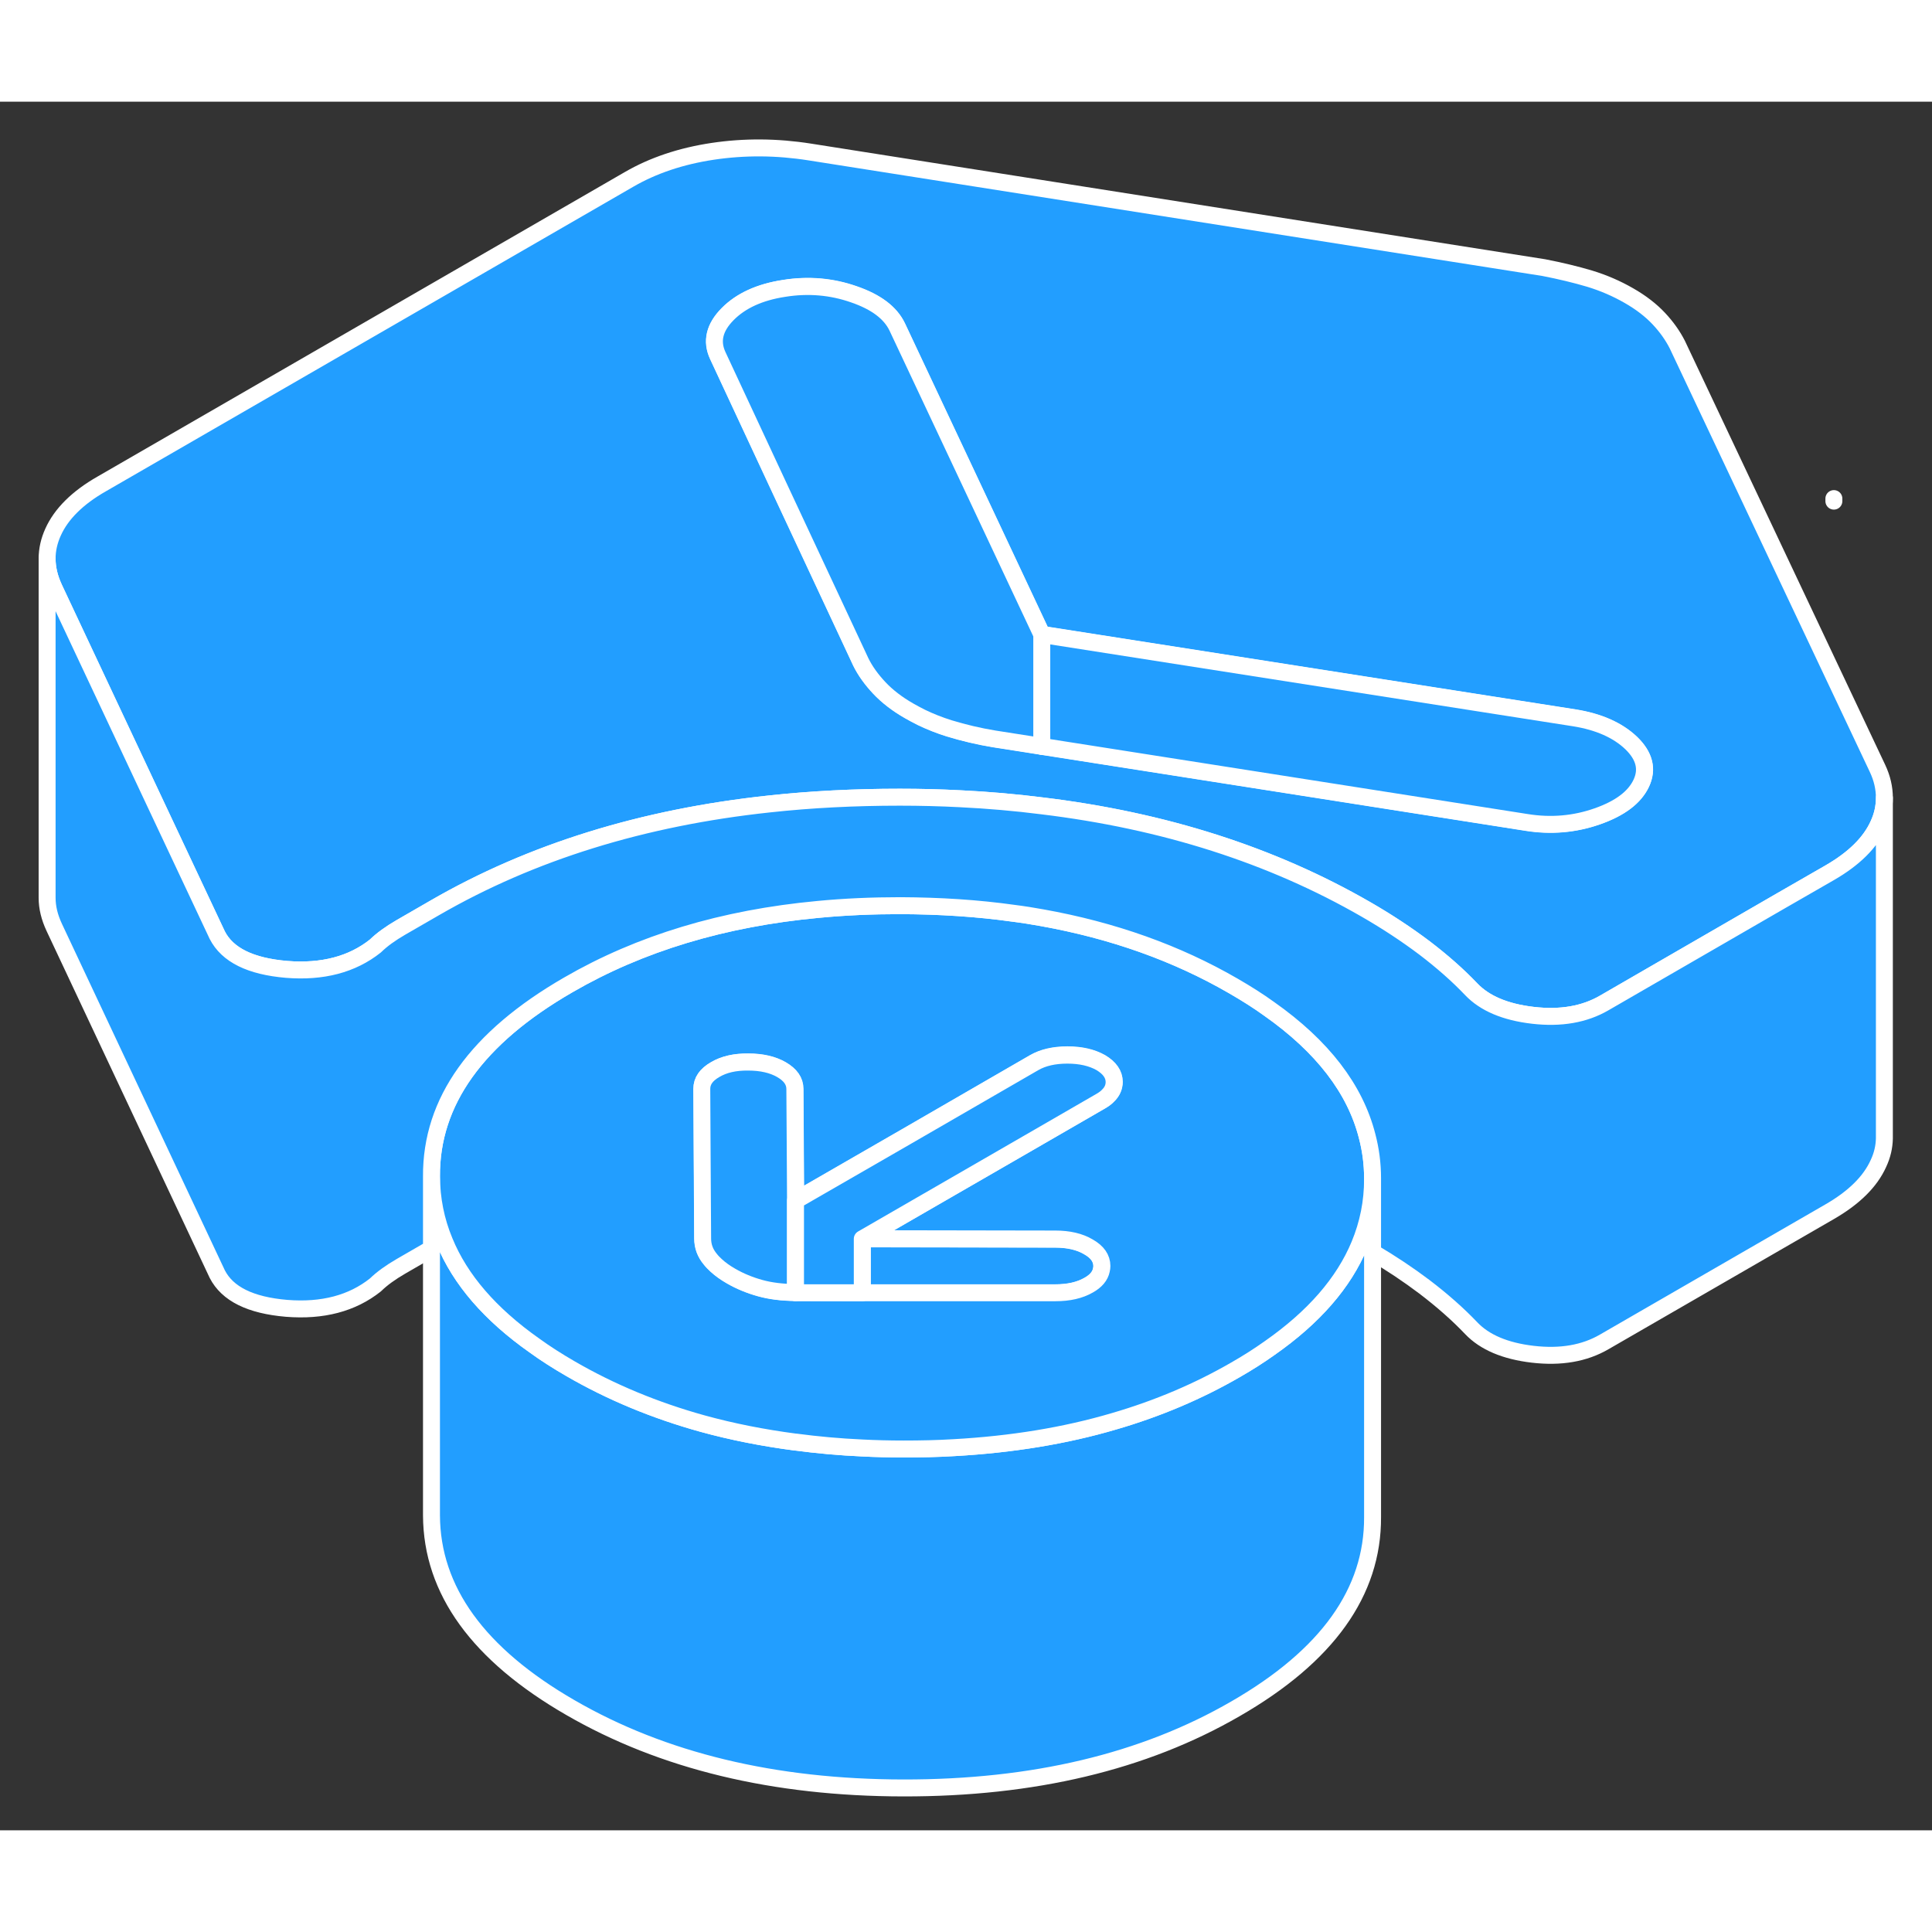 <svg width="48" height="48" viewBox="0 0 114 102" fill="#229EFF" xmlns="http://www.w3.org/2000/svg" stroke-width="1px" stroke-linecap="round" stroke-linejoin="round"><rect x="0" y="0" width="114" height="102" fill="#333333" stroke="none"/><path d="M65.01 68.71C65.01 68.79 65 68.87 64.98 68.95C64.91 69.3 64.66 69.6 64.23 69.84C63.71 70.14 63.06 70.29 62.27 70.29H50.88V67.1L62.26 67.12C63.04 67.12 63.7 67.27 64.22 67.58C64.75 67.88 65.01 68.26 65.01 68.71Z" stroke="white" stroke-linejoin="round"/><path d="M110.78 39.33L98.97 14.33C98.7 13.8 98.34 13.29 97.88 12.8C97.42 12.31 96.83 11.85 96.11 11.44C95.38 11.02 94.61 10.69 93.79 10.44C92.98 10.2 92.07 9.98 91.09 9.79L47.79 2.97C45.83 2.66 43.92 2.65 42.05 2.93C40.19 3.21 38.54 3.76 37.11 4.59L6.01 22.55C4.57 23.37 3.61 24.33 3.13 25.4C2.9 25.91 2.78 26.43 2.78 26.96C2.78 27.54 2.92 28.12 3.2 28.72L8.91 40.87L12.82 49.18C13.42 50.35 14.78 51.02 16.91 51.2C19.03 51.37 20.78 50.91 22.15 49.82C22.54 49.44 23.04 49.08 23.66 48.72L25.67 47.56C31.35 44.28 37.92 42.24 45.38 41.44C47.85 41.17 50.43 41.04 53.1 41.04C54.3 41.04 55.48 41.07 56.64 41.13C58.29 41.21 59.91 41.35 61.48 41.55C68.68 42.42 75.05 44.46 80.6 47.66C81.85 48.38 83 49.14 84.05 49.93C85.1 50.73 86.02 51.54 86.81 52.37C87.6 53.2 88.81 53.72 90.45 53.91C92.09 54.1 93.49 53.86 94.66 53.18L105.04 47.18L107.96 45.5C109.4 44.67 110.36 43.72 110.84 42.65C111.08 42.13 111.19 41.61 111.19 41.08C111.19 40.5 111.06 39.92 110.78 39.33ZM96.85 40.21C96.46 41.04 95.6 41.69 94.26 42.16C92.92 42.63 91.53 42.75 90.09 42.52L61.48 38.03L58.67 37.59C57.76 37.44 56.87 37.23 56.02 36.97C55.44 36.79 54.89 36.57 54.37 36.32C54.13 36.2 53.89 36.07 53.66 35.94C52.94 35.53 52.35 35.07 51.89 34.58C51.43 34.09 51.06 33.58 50.8 33.05L49.95 31.23L46 22.78L42.36 14.97C41.97 14.13 42.16 13.32 42.94 12.53C43.72 11.74 44.83 11.23 46.27 11.01C47.7 10.78 49.08 10.9 50.39 11.36C51.7 11.81 52.55 12.45 52.95 13.29L58.28 24.62L61.48 31.43L92.9 36.35C94.34 36.58 95.46 37.08 96.25 37.83C97.04 38.59 97.24 39.38 96.85 40.21Z" stroke="white" stroke-linejoin="round"/><path d="M96.841 40.22C96.451 41.05 95.591 41.7 94.251 42.17C92.911 42.64 91.521 42.76 90.081 42.53L61.471 38.04V31.44L92.891 36.36C94.331 36.59 95.451 37.09 96.241 37.84C97.031 38.6 97.231 39.39 96.841 40.22Z" stroke="white" stroke-linejoin="round"/><path d="M61.471 31.44V38.04L58.661 37.6C57.751 37.45 56.861 37.24 56.011 36.98C55.431 36.8 54.881 36.58 54.361 36.33C54.121 36.21 53.881 36.08 53.651 35.95C52.931 35.54 52.341 35.08 51.881 34.59C51.421 34.1 51.051 33.59 50.791 33.06L49.941 31.24L45.991 22.79L42.351 14.98C41.961 14.14 42.151 13.33 42.931 12.54C43.711 11.75 44.821 11.24 46.261 11.02C47.691 10.79 49.071 10.91 50.381 11.37C51.691 11.82 52.541 12.46 52.941 13.3L58.271 24.63L61.471 31.44Z" stroke="white" stroke-linejoin="round"/><path d="M108.21 23.57V23.42" stroke="white" stroke-linejoin="round"/><path d="M80.99 63.57V83.52C81.01 87.94 78.32 91.71 72.9 94.83C67.49 97.96 60.96 99.51 53.31 99.5C45.66 99.49 39.11 97.91 33.66 94.76C28.22 91.62 25.48 87.84 25.46 83.42V63.42C25.47 64.75 25.72 66.03 26.23 67.25C27.15 69.5 28.92 71.55 31.53 73.39C32.19 73.87 32.9 74.32 33.66 74.76C36.04 76.14 38.64 77.22 41.45 78C43.19 78.48 45.02 78.84 46.92 79.09C46.93 79.09 46.94 79.1 46.95 79.09C48.22 79.26 49.54 79.38 50.89 79.44C51.68 79.48 52.49 79.5 53.31 79.5C54.33 79.5 55.32 79.48 56.3 79.42C59.69 79.23 62.84 78.72 65.75 77.86C68.32 77.11 70.7 76.1 72.9 74.83C73.62 74.42 74.29 73.99 74.91 73.55C77.53 71.72 79.29 69.69 80.22 67.45C80.73 66.22 80.99 64.93 80.99 63.57Z" stroke="white" stroke-linejoin="round"/><path d="M80.67 61.04C79.96 58.25 78.03 55.74 74.89 53.53C74.24 53.06 73.54 52.62 72.78 52.18C69.43 50.24 65.67 48.9 61.48 48.15C60.93 48.05 60.37 47.96 59.81 47.89C57.68 47.59 55.46 47.45 53.13 47.44C51.46 47.44 49.84 47.51 48.28 47.66C42.68 48.18 37.77 49.66 33.54 52.11C28.13 55.23 25.43 59 25.46 63.42C25.47 64.75 25.72 66.03 26.23 67.25C27.15 69.5 28.92 71.55 31.53 73.39C32.19 73.87 32.9 74.32 33.66 74.76C36.04 76.14 38.64 77.22 41.45 78C43.19 78.48 45.02 78.84 46.92 79.09C46.93 79.09 46.94 79.1 46.95 79.09C48.22 79.26 49.54 79.38 50.89 79.44C51.68 79.48 52.49 79.5 53.31 79.5C54.33 79.5 55.32 79.48 56.3 79.42C59.69 79.23 62.84 78.72 65.75 77.86C68.32 77.11 70.7 76.1 72.9 74.83C73.62 74.42 74.29 73.99 74.91 73.55C77.53 71.72 79.29 69.69 80.22 67.45C80.73 66.22 80.99 64.93 80.99 63.57V63.52C80.99 62.67 80.88 61.84 80.67 61.04ZM65.39 58.64C65.28 58.76 65.14 58.86 64.97 58.96L60.66 61.45L50.89 67.09L62.27 67.11C63.05 67.11 63.71 67.26 64.23 67.57C64.76 67.87 65.02 68.25 65.02 68.7C65.02 68.78 65.01 68.86 64.99 68.94C64.92 69.29 64.67 69.59 64.24 69.83C63.72 70.13 63.07 70.28 62.28 70.28H50.89L46.98 70.26H46.95C46.17 70.26 45.48 70.17 44.87 70C44.25 69.83 43.67 69.59 43.15 69.29C42.8 69.09 42.51 68.88 42.27 68.66C42.14 68.54 42.02 68.42 41.92 68.29C41.62 67.93 41.47 67.53 41.47 67.07L41.44 61.99L41.42 58.24C41.42 57.78 41.68 57.41 42.2 57.11C42.72 56.8 43.37 56.65 44.16 56.66C44.94 56.66 45.6 56.81 46.12 57.11C46.65 57.42 46.91 57.79 46.91 58.25L46.93 61.29L46.95 64.82L53.49 61.05L59.3 57.69L61.03 56.69C61.55 56.39 62.21 56.24 62.99 56.24C63.77 56.24 64.43 56.39 64.96 56.69C65.48 57 65.75 57.38 65.75 57.83C65.75 58.14 65.63 58.41 65.39 58.64Z" stroke="white" stroke-linejoin="round"/><path d="M46.94 64.83V70.27C46.16 70.26 45.47 70.18 44.86 70.01C44.24 69.84 43.66 69.6 43.14 69.3C42.79 69.1 42.5 68.89 42.26 68.67C42.13 68.55 42.01 68.43 41.91 68.3C41.61 67.94 41.46 67.54 41.46 67.08L41.43 62L41.41 58.25C41.41 57.79 41.67 57.42 42.19 57.12C42.71 56.81 43.36 56.66 44.15 56.67C44.93 56.67 45.59 56.82 46.11 57.12C46.64 57.43 46.9 57.8 46.9 58.26L46.92 61.3L46.94 64.83Z" stroke="white" stroke-linejoin="round"/><path d="M65.74 57.84C65.74 58.15 65.62 58.42 65.38 58.65C65.27 58.77 65.13 58.87 64.96 58.97L60.651 61.46L50.88 67.1V70.28H46.97H46.94V64.84L53.48 61.07L59.29 57.71L61.02 56.71C61.54 56.41 62.2 56.26 62.98 56.26C63.76 56.26 64.42 56.41 64.95 56.71C65.47 57.02 65.74 57.4 65.74 57.85V57.84Z" stroke="white" stroke-linejoin="round"/><path d="M111.19 41.08V61.17C111.18 61.67 111.07 62.16 110.84 62.65C110.36 63.72 109.4 64.67 107.96 65.5L94.66 73.18C93.49 73.86 92.09 74.1 90.45 73.91C88.81 73.72 87.6 73.2 86.81 72.37C86.02 71.54 85.1 70.73 84.05 69.93C83.11 69.22 82.09 68.54 80.99 67.89V63.52C80.99 62.67 80.88 61.84 80.67 61.04C79.96 58.25 78.03 55.74 74.89 53.53C74.24 53.06 73.54 52.62 72.78 52.18C69.43 50.24 65.67 48.9 61.48 48.15C60.93 48.05 60.37 47.96 59.81 47.89C57.68 47.59 55.46 47.45 53.13 47.44C51.46 47.44 49.84 47.51 48.28 47.66C42.68 48.18 37.77 49.66 33.54 52.11C28.13 55.23 25.43 59 25.46 63.42V67.68L23.66 68.72C23.04 69.08 22.54 69.44 22.15 69.82C20.78 70.91 19.03 71.37 16.91 71.2C14.78 71.02 13.42 70.35 12.82 69.18L3.2 48.72C2.92 48.12 2.78 47.55 2.78 46.97V26.96C2.78 27.54 2.92 28.12 3.2 28.72L8.91 40.87L12.82 49.18C13.42 50.35 14.78 51.02 16.91 51.2C19.03 51.37 20.78 50.91 22.15 49.82C22.54 49.44 23.04 49.08 23.66 48.72L25.67 47.56C31.35 44.28 37.92 42.24 45.38 41.44C47.85 41.17 50.43 41.04 53.1 41.04C54.3 41.04 55.48 41.07 56.64 41.13C58.29 41.21 59.91 41.35 61.48 41.55C68.68 42.42 75.05 44.46 80.6 47.66C81.85 48.38 83 49.14 84.05 49.93C85.1 50.73 86.02 51.54 86.81 52.37C87.6 53.2 88.81 53.72 90.45 53.91C92.09 54.1 93.49 53.86 94.66 53.18L105.04 47.18L107.96 45.5C109.4 44.67 110.36 43.72 110.84 42.65C111.08 42.13 111.19 41.61 111.19 41.08Z" stroke="white" stroke-linejoin="round"/></svg>